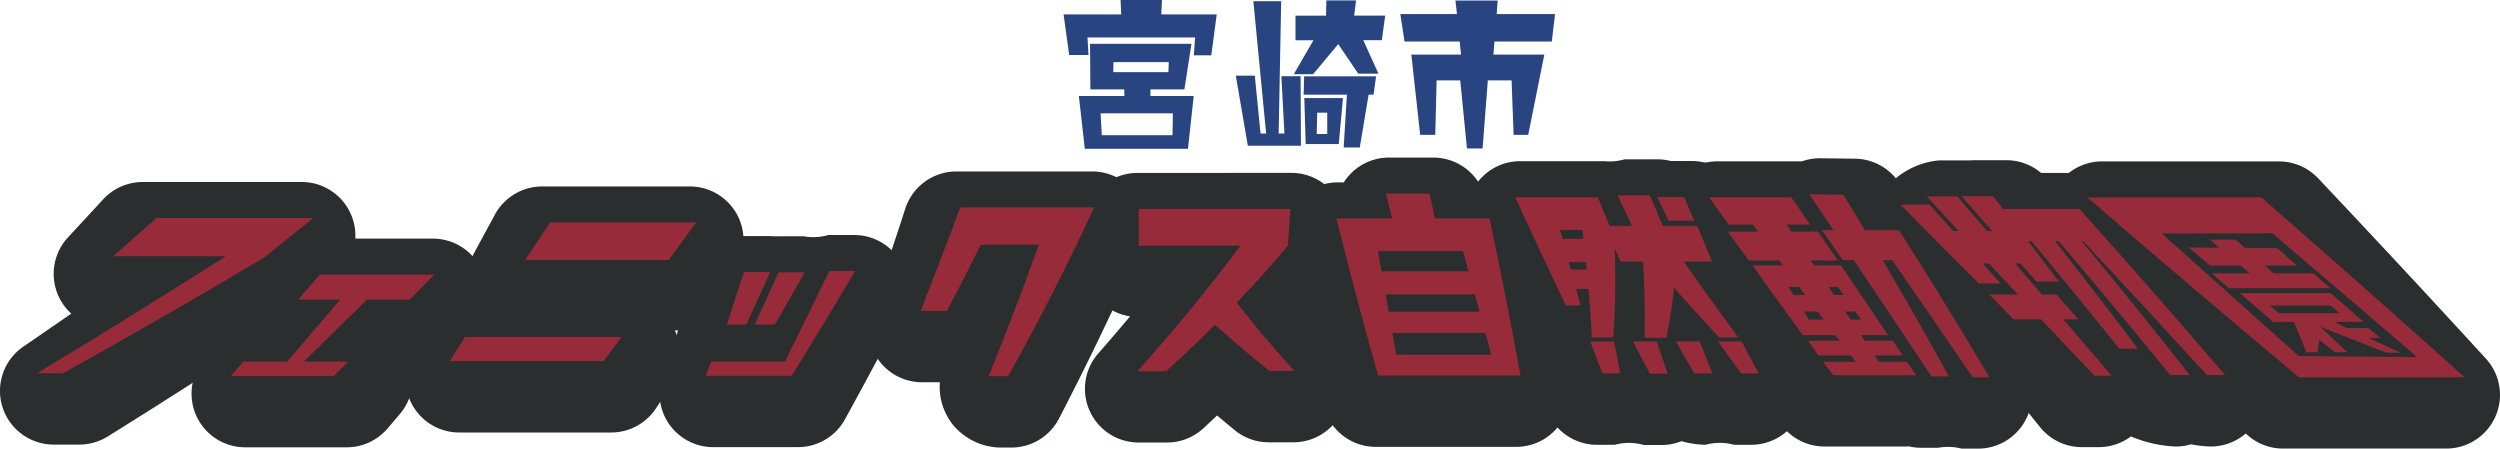 <svg xmlns="http://www.w3.org/2000/svg" width="232.839" height="41.782" viewBox="0 0 232.839 41.782">
  <g id="logo" transform="translate(-76.511 -161.613)">
    <g id="グループ_31" data-name="グループ 31" transform="translate(175.567 161.613)">
      <path id="パス_106" data-name="パス 106" d="M370.435,162.956h5.372l-.063-1.343H379.6l-.063,1.343H384.7l-.506,3.808H382.57l.111-1.659H372.663l.095,1.628h-1.8Zm1.978,12.514-.553-4.914h4.234v-.616h-3.16l-.034-4.25h9.449l-.661,4.25h-3.16v.616h4.029l-.537,4.914Zm1.47-3.3.111,2.038h6.589l.032-2.038Zm1.182-3.839H380.2l.032-.932h-5.151Z" transform="translate(-370.435 -161.613)" fill="#284582"/>
      <path id="パス_107" data-name="パス 107" d="M421.47,174.113h.521L420.8,161.788h2.591l-.234,12.325h.537l-.284-5.341H425.2l.032,6.478h-4.945l-1.122-6.526h1.77Zm8.719-10.982h2.891l-.316,2.291h-1.722l1.406,3.113h-1.88l-1.864-2.749-2.338,2.8h-1.8l1.833-3.16h-1.675v-2.291h2.844l.032-1.422h2.765Zm-.977,12.277.3-4.914h-4.029l.047-1.706h6.7l-.237,1.706h-.459l-.822,4.914Zm-.458-.316h-3.081l-.126-4.282h3.6Zm-1.074-.932v-1.991h-.932l-.048,1.991Z" transform="translate(-403.124 -161.677)" fill="#284582"/>
      <path id="パス_108" data-name="パス 108" d="M474.485,165.581l-.095,1.217h4.74l-1.5,7.474h-1.359l-.19-5.072h-2.212l-.49,6.336h-1.454L471.3,169.2h-2.2l-.126,5.072h-1.406l-.824-7.474h4.629l-.126-1.217h-5.135l-.395-2.559h5.277l-.142-1.264h3.934l-.095,1.264h5.436l-.3,2.559Z" transform="translate(-434.355 -161.71)" fill="#284582"/>
    </g>
    <g id="グループ_33" data-name="グループ 33" transform="translate(81.511 181.293)">
      <g id="グループ_32" data-name="グループ 32" transform="translate(0 0)">
        <path id="パス_109" data-name="パス 109" d="M92.968,223.305h14.808a5,5,0,0,1,3.42,8.648l-3.966,3.695c-6.18,4.217-11.831,7.817-17.522,11.358a5,5,0,0,1-2.641.755h-2.39a5,5,0,0,1-2.822-9.128q2.236-1.529,4.461-3.072A5,5,0,0,1,86,228.471l3.306-3.572A5,5,0,0,1,92.968,223.305Z" transform="translate(-84.677 -226.034)" fill="#2a2e2e"/>
        <path id="パス_110" data-name="パス 110" d="M145.651,239.324h10.7a5,5,0,0,1,3.818,8.228l-1.986,2.342a5,5,0,0,1-3.776,1.76,5,5,0,0,1-1.126,4L152.132,257a5,5,0,0,1-3.808,1.761h-9.452a5,5,0,0,1-4.072-7.9l.912-1.278a5.224,5.224,0,0,1,3.365-2.1,5,5,0,0,1,.839-3.7l1.654-2.347A5,5,0,0,1,145.651,239.324Z" transform="translate(-121.034 -236.78)" fill="#2a2e2e"/>
        <path id="パス_111" data-name="パス 111" d="M207.154,224.564h13.755a5,5,0,0,1,4.236,7.658l-2.221,3.519a5,5,0,0,1-3.41,2.253,5,5,0,0,1-.276,4.952l-1.474,2.268a5,5,0,0,1-4.186,2.266H199.43a5,5,0,0,1-4.47-7.241l1.147-2.273a5,5,0,0,1,4.458-2.737h.187a5,5,0,0,1,.1-4.538l1.912-3.524A5,5,0,0,1,207.154,224.564Z" transform="translate(-161.66 -226.878)" fill="#2a2e2e"/>
        <path id="パス_112" data-name="パス 112" d="M279.192,258.06H271.3a5,5,0,0,1-4.81-6.364l.383-1.34a4.99,4.99,0,0,1,1.011-1.876,5,5,0,0,1,.126-1.33l1.2-4.963a5,5,0,0,1,4.85-3.783h2.458a5.006,5.006,0,0,1,.514.026q.129-.007.259-.007h2.439a5.006,5.006,0,0,0,2.287-.119h2.417a5,5,0,0,1,4.425,7.328q-2.6,4.942-5.284,9.833A5,5,0,0,1,279.192,258.06Z" transform="translate(-209.876 -236.096)" fill="#2a2e2e"/>
        <path id="パス_113" data-name="パス 113" d="M338.695,246.024h-.9a5.862,5.862,0,0,1-4.545-2.135,5.694,5.694,0,0,1-1.21-3.947h-1.66a5,5,0,0,1-4.735-6.6q1.62-4.78,3.182-9.581a5,5,0,0,1,4.754-3.452h12.653a5,5,0,0,1,4.576,7.016c-2.391,5.427-4.946,10.742-7.676,16.007A5,5,0,0,1,338.695,246.024Z" transform="translate(-249.508 -224.02)" fill="#2a2e2e"/>
        <path id="パス_114" data-name="パス 114" d="M405.668,220.725a5,5,0,0,1,4.986,5.382l-.283,3.469a5,5,0,0,1-1.185,2.82c-.771.9-1.394,1.616-2,2.3.7.84,1.448,1.7,2.429,2.821a5,5,0,0,1-3.758,8.3h-2.3a5,5,0,0,1-3.191-1.15c-.614-.509-1.136-.945-1.616-1.349-.379.357-.79.742-1.262,1.18a5,5,0,0,1-3.405,1.339h-2.64a5,5,0,0,1-3.759-8.3q1.5-1.713,2.959-3.449a5,5,0,0,1-4.25-4.839l-.061-3.451a5,5,0,0,1,5-5.07Z" transform="translate(-290.394 -224.303)" fill="#2a2e2e"/>
        <path id="パス_115" data-name="パス 115" d="M452.806,216.4h4.125a5,5,0,0,1,4.216,2.31h1.35a5,5,0,0,1,4.938,4.217q1.167,7.361,2.171,14.742a5,5,0,0,1-4.954,5.674H451.573a5,5,0,0,1-4.846-3.768q-1.869-7.355-3.562-14.748a5,5,0,0,1,4.874-6.118h.553a5,5,0,0,1,4.215-2.311Z" transform="translate(-328.439 -221.404)" fill="#2a2e2e"/>
        <path id="パス_116" data-name="パス 116" d="M509.383,216.886h3.045a5,5,0,0,1,1.249.158h1.977a5,5,0,0,1,4.739,3.406l.63,1.892a5,5,0,0,1,.356.824l1.091,3.358a5,5,0,0,1-.2,3.579c.437.68.909,1.411,1.469,2.275a5,5,0,0,1,.652,1.071l1.334,2.982a5,5,0,0,1-4.564,7.043h-1.6a5,5,0,0,0-2.667,0,8.91,8.91,0,0,1-2.231-.338,5,5,0,0,1-1.858.358h-1.643a5,5,0,0,0-2.717-.02H506.8a5,5,0,0,1-4.766-3.488L501.087,237a5,5,0,0,1-.18-.779,4.994,4.994,0,0,1-1.739-2.165q-2.109-5.052-4.155-10.128a5,5,0,0,1,4.637-6.87h7.824a5.008,5.008,0,0,0,1.909-.177Z" transform="translate(-363.063 -221.727)" fill="#2a2e2e"/>
        <path id="パス_117" data-name="パス 117" d="M564.99,216.585h.061l3.229.04a5,5,0,0,1,4.434,2.809l.236.489h.067a5,5,0,0,1,4.461,2.742q3.477,6.868,6.783,13.814a5,5,0,0,1-4.515,7.149h-1.541a5,5,0,0,0-2.167-.079h-1.6a5,5,0,0,1-1.117-.126q-.138.008-.277.008h-7.607a5,5,0,0,1-4.167-2.236l-.829-1.253q-.108-.164-.2-.334a5.013,5.013,0,0,1-.3-.442l-.661-1.1a5,5,0,0,1-.522-.685l-4.1-6.545-.056-.092q-.109-.146-.207-.3l-1.719-2.709a5,5,0,0,1-.737-2.081l-.722-1.171a5,5,0,0,1,4.261-7.615h7.873A5,5,0,0,1,564.99,216.585Z" transform="translate(-400.514 -221.525)" fill="#2a2e2e"/>
        <path id="パス_118" data-name="パス 118" d="M627.741,243.852h-1.583a5,5,0,0,1-3.883-1.85l-2.747-3.4h-.176a5,5,0,0,1-3.831-1.787l-1.942-2.325a5,5,0,0,1-.426-.6q-.169-.16-.323-.336-3.221-3.677-6.385-7.4a7.273,7.273,0,0,1,6.408-9.007h2.9q.2-.019.4-.019h2.975a5,5,0,0,1,3.231,1.184h4.747a5,5,0,0,1,4.04,2.054q5.636,7.727,11.113,15.564a5,5,0,0,1-4.1,7.864,9.741,9.741,0,0,1-1.818-.209,5,5,0,0,1-1.429.209,11.752,11.752,0,0,1-4.178-.941A5,5,0,0,1,627.741,243.852Z" transform="translate(-437.264 -221.888)" fill="#2a2e2e"/>
        <path id="パス_119" data-name="パス 119" d="M664.328,217.484H680.8a5,5,0,0,1,3.635,1.566q7.881,8.342,15.629,16.8a5,5,0,0,1-3.688,8.376h-15.2a5,5,0,0,1-3.5-1.425q-8.525-8.334-16.91-16.805a5,5,0,0,1,3.554-8.517Z" transform="translate(-473.538 -222.129)" fill="#2a2e2e"/>
      </g>
    </g>
    <g id="グループ_35" data-name="グループ 35" transform="translate(79.958 179.648)">
      <g id="グループ_34" data-name="グループ 34" transform="translate(0 0)">
        <path id="パス_120" data-name="パス 120" d="M101.12,226.977q-9.286,5.543-18.739,10.783H79.958q8.86-5.341,17.58-10.9H87.06c1.6-1.422,2.4-2.133,4.012-3.555h14.621C103.875,224.774,102.961,225.508,101.12,226.977Z" transform="translate(-79.958 -221.034)" fill="#982b39"/>
        <path id="パス_121" data-name="パス 121" d="M151.461,241.655H147.47c-2.331,2.307-3.5,3.46-5.865,5.766h4.127l-1.331,1.343h-9.59c.467-.537.7-.805,1.169-1.343h4.085c1.954-2.306,2.938-3.459,4.918-5.766h-3.911c.8-.932,1.206-1.4,2.015-2.33h10.676C152.846,240.257,152.385,240.723,151.461,241.655Z" transform="translate(-116.756 -231.781)" fill="#982b39"/>
        <path id="パス_122" data-name="パス 122" d="M217.137,228.061H203.753c.93-1.4,1.4-2.1,2.341-3.5h13.594C218.675,225.963,218.165,226.662,217.137,228.061Zm-6.07,9.419H196.743c.563-.9.846-1.35,1.415-2.251h14.6C212.085,236.13,211.747,236.58,211.067,237.48Z" transform="translate(-158.304 -221.879)" fill="#982b39"/>
        <path id="パス_123" data-name="パス 123" d="M271.165,243.281c.613-1.951.931-2.926,1.588-4.878H275.2c-.9,1.951-1.341,2.927-2.228,4.878Zm6.034,4.779h-8c.193-.53.289-.794.484-1.323h6.886q2.084-4.207,4.133-8.432h2.41Q280.2,243.215,277.2,248.06Zm-1.566-4.779h-1.874c.882-1.943,1.325-2.915,2.214-4.858h2.433C277.309,240.366,276.754,241.338,275.633,243.281Z" transform="translate(-206.908 -231.097)" fill="#982b39"/>
        <path id="パス_124" data-name="パス 124" d="M338.158,236.024h-1.823q2.46-6.074,4.677-12.243H335.6c-1.22,2.465-1.85,3.7-3.153,6.161H330.01q1.876-4.806,3.688-9.637h12.466C343.688,225.657,341.024,230.87,338.158,236.024Z" transform="translate(-247.706 -219.022)" fill="#982b39"/>
        <path id="パス_125" data-name="パス 125" d="M405.351,224.142c-1.781,2.125-2.735,3.188-4.769,5.312,2,2.543,3.078,3.814,5.369,6.358H403.62c-2.119-1.722-3.132-2.582-5.063-4.3-1.733,1.73-2.641,2.595-4.541,4.325h-2.678c3.389-3.775,6.567-7.62,9.594-11.691h-9.481c-.007-1.367-.008-2.05,0-3.417h14.134C405.5,222.092,405.452,222.775,405.351,224.142Z" transform="translate(-288.849 -219.303)" fill="#982b39"/>
        <path id="パス_126" data-name="パス 126" d="M447.628,218.716h5.179c-.222-.924-.331-1.386-.551-2.31h4.052c.2.924.305,1.386.508,2.31H461.9q1.533,7.3,2.874,14.633H451.509Q449.464,226.057,447.628,218.716Zm3.868,3.041c.133.75.2,1.126.332,1.876h8.106l-.512-1.876Zm9.026,4.028h-8.313c.115.648.171.972.286,1.62h8.469Zm1.538,5.628c-.222-.813-.334-1.22-.557-2.034h-8.659c.144.813.216,1.22.36,2.033Z" transform="translate(-326.611 -216.406)" fill="#982b39"/>
        <path id="パス_127" data-name="パス 127" d="M516.554,223.047H513.92c1.992,2.828,3.01,4.242,5.093,7.069h-1.794c-1.716-1.848-2.554-2.772-4.191-4.621-.224,1.864-.369,2.8-.717,4.661h-2.045c.047-2.844.02-4.265-.135-7.109h-2.1c-.211-.49-.317-.735-.528-1.225a81.564,81.564,0,0,1-.137,8.294h-2c-.1-1.809-.16-2.713-.318-4.522H503.9c.165.616.247.924.41,1.541h-1.371q-2.392-5.021-4.711-10.072h7.692c.44,1.067.66,1.6,1.1,2.666H509.1c-.529-1.138-.794-1.706-1.323-2.844h2.993c.489,1.138.731,1.706,1.212,2.844h3.2C515.737,221.056,516.011,221.719,516.554,223.047Zm-8.545,10.427h-1.666l-1.128-2.982h2.22C507.674,231.684,507.788,232.281,508.01,233.474Zm-4.779-10.368c.069.276.1.415.171.691h1.494c-.034-.276-.051-.415-.086-.691Zm-.832-3c.093.331.141.5.233.829h1.948c-.04-.332-.061-.5-.1-.829Zm10.035,13.389h-1.666c-.632-1.2-.947-1.8-1.571-3h2.2C511.815,231.692,512.023,232.292,512.433,233.493Zm4.146-.019h-1.666c-.691-1.193-1.034-1.789-1.716-2.982h2.221C515.887,231.684,516.119,232.281,516.58,233.474Zm2.706,0c-.876-1.193-1.309-1.789-2.168-2.982h2.2l1.592,2.982ZM514.9,219.255h-2.386c-.419-.884-.629-1.327-1.051-2.212h2.5C514.338,217.928,514.526,218.37,514.9,219.255Z" transform="translate(-360.555 -216.727)" fill="#982b39"/>
        <path id="パス_128" data-name="パス 128" d="M562.581,222.746l.3.455h2.511c1.754,2.6,2.63,3.9,4.377,6.5h-2.519l.352.533h2.618l.918,1.363h-2.615l.392.593h2.61l.857,1.244h-7.718c-.38-.5-.568-.746-.946-1.243h3.037l-.442-.593h-3.039c-.38-.545-.57-.818-.949-1.363h2.953l-.422-.533h-3.019c-1.9-2.6-2.842-3.9-4.695-6.5h2.84l-.34-.455H556.8c-.788-1.074-1.178-1.611-1.956-2.685h2.825l-.479-.651H554.92c-.728-1.019-1.09-1.529-1.81-2.548h7.659l1.749,2.548h-2.175l.429.651h2.472l1.853,2.686Zm-1.1,2.469h-.99l.483.75h1.077Zm1.723,2.291h-1.26l.463.75h1.372Zm1.9-2.291h-.87l.516.75h.9Zm1.617,2.291h-.935l.5.75h.984Zm12.493,6.122h-1.564q-3.718-5.468-7.49-10.9h-.883q3.161,5.366,6.166,10.822h-1.628q-3.6-5.422-7.228-10.822h-1.018l-1.951-2.8h1.077c-.9-1.335-1.354-2-2.259-3.338l3.178.04c.806,1.319,1.2,1.978,2,3.3h3.173Q575.116,226.7,579.209,233.628Z" transform="translate(-397.374 -216.526)" fill="#982b39"/>
        <path id="パス_129" data-name="パス 129" d="M637.5,233.793h-1.691q-5.741-6.261-11.526-12.481h-.15q5.122,6.169,10.071,12.481h-1.82q-5.134-6.292-10.394-12.48h-.338q3.92,4.956,7.712,10.012h-1.731q-4.043-5.036-8.162-10.012h-.319c1.159,1.509,1.733,2.263,2.871,3.772h-2.1l-1.494-1.7h-.5l2.51,2.9h1.355c.816.924,1.225,1.386,2.041,2.311h-1.414c1.808,2.1,2.71,3.151,4.513,5.253h-1.605c-2-2.1-3-3.152-4.976-5.253h-2.58c-.9-.924-1.348-1.386-2.24-2.311h2.653c-1.085-1.161-1.625-1.742-2.7-2.9H614.9c.676.75,1.015,1.125,1.693,1.876h-2.03q-3.678-3.644-7.3-7.346h2.7c.878.979,1.319,1.469,2.2,2.448h.5c-1.188-1.288-1.78-1.931-2.961-3.219h2.835c1.114,1.288,1.671,1.931,2.783,3.219h.464c-1.133-1.3-1.7-1.943-2.835-3.238h2.924c.377.474.564.711.939,1.185h7.114Q630.8,225.979,637.5,233.793Z" transform="translate(-433.703 -216.889)" fill="#982b39"/>
        <path id="パス_130" data-name="パス 130" d="M660.138,217.485h16.2q9.532,8.3,18.93,16.746H679.841Q669.917,225.941,660.138,217.485Zm6.929,3.357q6.368,5.715,12.751,11.414l11.03.1q-6.731-5.778-13.483-11.533Zm8.18,3.712-.847-.73H671.56c-.793-.671-1.188-1.007-1.979-1.679l2.843.02-.87-.75h2.4l.858.77,3,.02c.738.647,1.108.972,1.845,1.619h-3l.809.73h3.722l1.587,1.383h-9.45l-1.61-1.383Zm7.863,4.523,1.2.572H686.3l1.125.908-1.1.02c1.2.553,1.8.829,3.011,1.382l-1.359-.019c-2.487-.964-3.713-1.446-6.13-2.41.995.948,1.491,1.422,2.482,2.37H683.2l-1.486-1.165c-.043.466-.067.7-.125,1.165l-1.059.019c-.439-1.137-.67-1.706-1.16-2.843h-1.931c-1.249-1.074-1.872-1.612-3.117-2.686h8.484c1.223,1.074,1.834,1.612,3.053,2.686Zm-5.136-.809h5.637l-.8-.712H677.14Z" transform="translate(-469.174 -217.13)" fill="#982b39"/>
      </g>
    </g>
  </g>
</svg>
